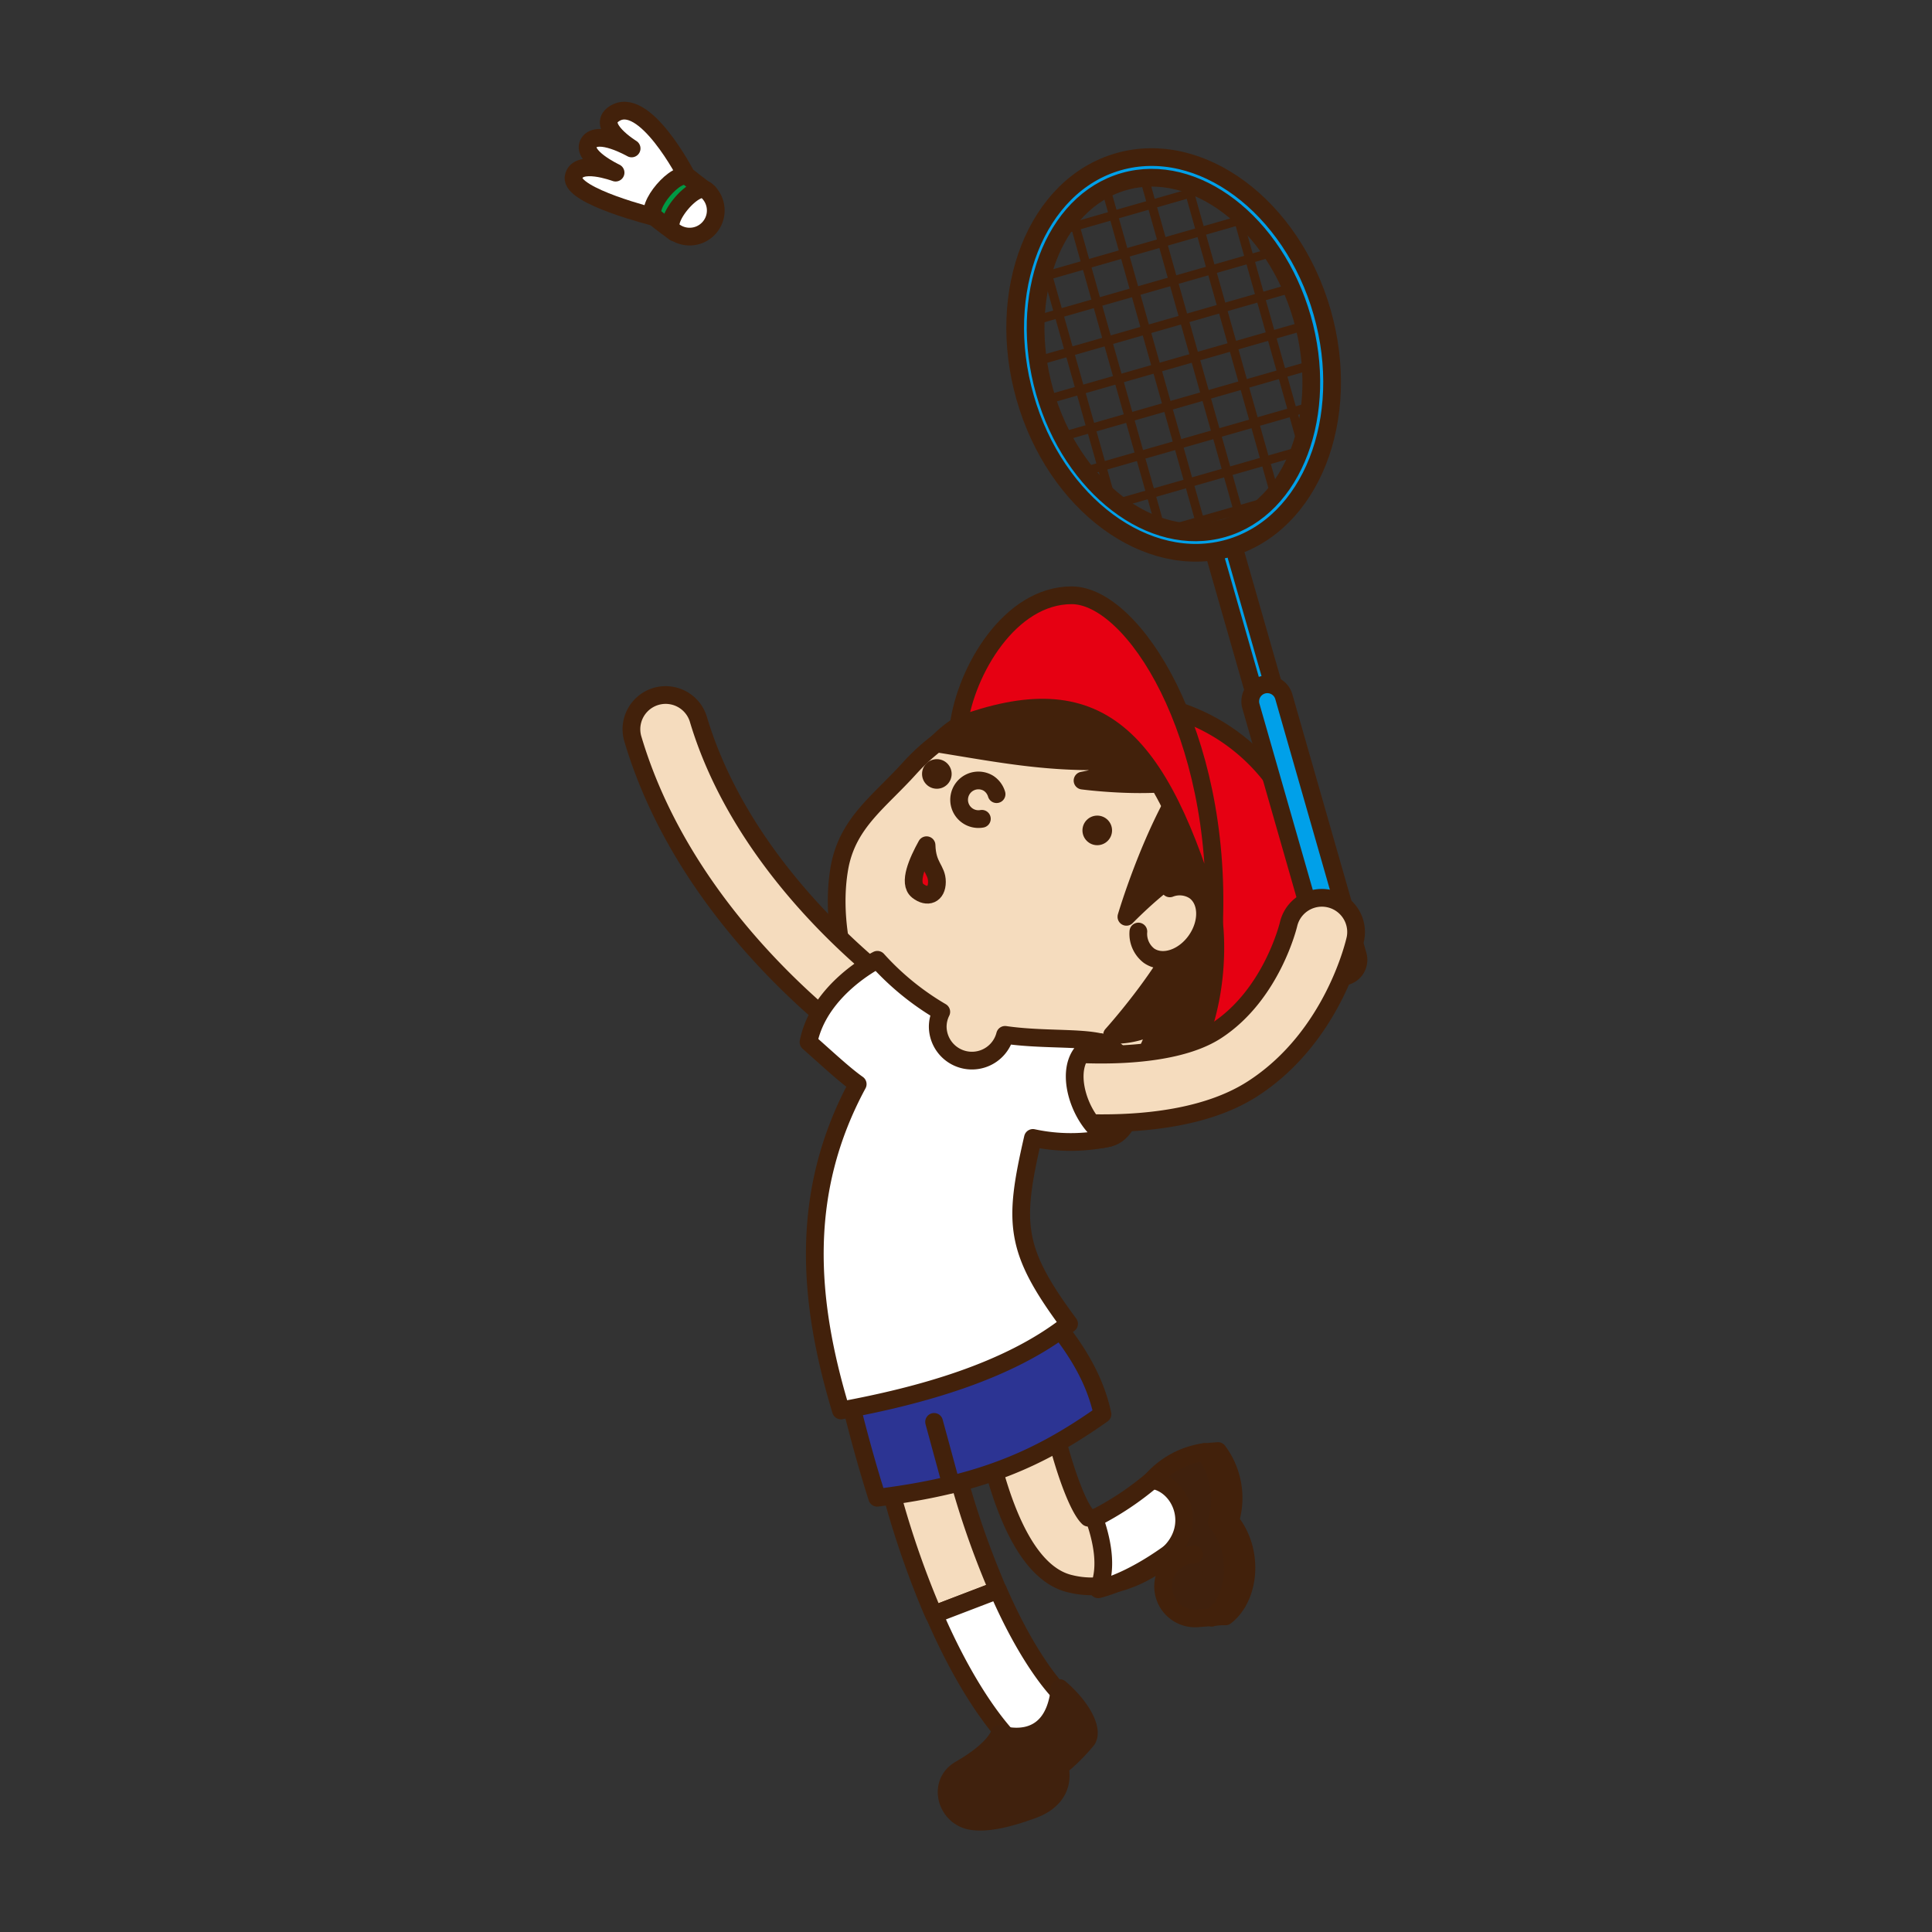 <svg id="レイヤー_1" data-name="レイヤー 1" xmlns="http://www.w3.org/2000/svg" xmlns:xlink="http://www.w3.org/1999/xlink" viewBox="0 0 218 218"><rect x="0" y="0" width="218" height="218" fill="#333333" stroke="none"/><defs><style>.cls-1,.cls-6{fill:none;}.cls-2,.cls-9{fill:#f5dcbe;}.cls-10,.cls-11,.cls-12,.cls-13,.cls-15,.cls-2,.cls-4,.cls-5,.cls-6,.cls-7,.cls-9{stroke:#42210b;}.cls-10,.cls-11,.cls-12,.cls-13,.cls-14,.cls-15,.cls-2,.cls-4,.cls-5,.cls-6,.cls-7,.cls-9{stroke-linecap:round;stroke-linejoin:round;}.cls-10,.cls-11,.cls-12,.cls-13,.cls-14,.cls-15,.cls-2,.cls-4,.cls-5,.cls-6,.cls-7{stroke-width:2px;}.cls-3,.cls-5{fill:#42210b;}.cls-4{fill:#e60012;}.cls-7{fill:#00a0e9;}.cls-8{clip-path:url(#clip-path);}.cls-10{fill:#736357;}.cls-11{fill:#fff;}.cls-12,.cls-14{fill:#40210d;}.cls-13{fill:#2c3493;}.cls-14{stroke:#40210d;}.cls-15{fill:#094;}</style><clipPath id="clip-path"><ellipse class="cls-1" cx="132.42" cy="40.06" rx="16.28" ry="21.51" transform="translate(-5.91 38.03) rotate(-15.99)"/></clipPath></defs><title>13-2-3 バドミントン</title><path class="cls-2" d="M137.2,118c-8.65,9.55-25.56,11.39-35.11,2.75-5.81-5.26-8.78-15.59-7.31-23.14,1-4.86,4.45-7.16,7.83-10.9A23.32,23.32,0,0,1,137.2,118Z"/><path class="cls-2" d="M110.79,92.39a2.18,2.18,0,1,1,.76-4,2.22,2.22,0,0,1,.9,1.22"/><circle class="cls-3" cx="123.81" cy="93.7" r="1.67"/><circle class="cls-3" cx="105.71" cy="87.33" r="1.67"/><path class="cls-4" d="M104.55,95.37c-1,1.81-2.1,4.27-1,5.14s2.17.44,2.17-1S104.62,97.79,104.55,95.37Z"/><path class="cls-5" d="M133.81,88.08c-4.78.92-11.66,0-11.66,0s4.27-.75,6.32-2.41c-8.86.79-15.23-.58-22.76-1.78,6.74-7.13,23.62-7.17,30.28.4,3.21,3.64,8.82,10.46,9.12,16.67.31,6.69-2.78,13.34-6.23,16.64a31.73,31.73,0,0,1-14.4,7.87s4.84-4.68,6.14-10a9.6,9.6,0,0,1-5.14,1.3s12.67-14,8.62-18.57c-1.87,0-7,5.25-7,5.25S129.75,94.43,133.81,88.08Z"/><path class="cls-4" d="M136.67,120.09a21.81,21.81,0,0,0-9.88-40.93,40.5,40.5,0,0,1,10.2,25s1.31,9.67-4,17.53h0Z"/><path class="cls-4" d="M108.17,81.86c15.64-5.83,22.6.84,28.82,22.31.83-21.41-9.12-37-16.07-37S109,75.65,108.17,81.86Z"/><path class="cls-6" d="M136.67,120.09,133,121.7A21.45,21.45,0,0,0,136.67,120.09Z"/><polygon class="cls-6" points="132.96 121.7 132.96 121.7 132.96 121.7 132.96 121.7"/><path class="cls-2" d="M132,100.24a3.06,3.06,0,0,1,2.76.27c1.53,1.06,1.62,3.57.21,5.59s-3.79,2.8-5.32,1.74a3.11,3.11,0,0,1-1.2-2.73"/><path class="cls-7" d="M137.76,60.84l13.6,47.46Z"/><path class="cls-7" d="M151.68,109.41a1.16,1.16,0,0,1-1.44-.79l-13.6-47.46a1.16,1.16,0,0,1,2.23-.64L152.47,108A1.16,1.16,0,0,1,151.68,109.41Z"/><line class="cls-7" x1="143" y1="79.14" x2="151.36" y2="108.3"/><path class="cls-7" d="M151.89,110.15a1.93,1.93,0,0,1-2.39-1.32l-8.35-29.15a1.93,1.93,0,0,1,3.71-1.07l8.35,29.16A1.92,1.92,0,0,1,151.89,110.15Z"/><g class="cls-8"><line class="cls-9" x1="109.73" y1="24.19" x2="143.26" y2="14.58"/><line class="cls-9" x1="110.96" y1="28.49" x2="144.5" y2="18.88"/><line class="cls-9" x1="112.2" y1="32.8" x2="145.73" y2="23.19"/><line class="cls-9" x1="113.43" y1="37.11" x2="146.97" y2="27.5"/><line class="cls-9" x1="114.67" y1="41.42" x2="148.2" y2="31.81"/><line class="cls-9" x1="115.9" y1="45.73" x2="149.44" y2="36.12"/><line class="cls-9" x1="117.14" y1="50.04" x2="150.67" y2="40.43"/><line class="cls-9" x1="118.37" y1="54.34" x2="151.91" y2="44.73"/><line class="cls-9" x1="119.61" y1="58.65" x2="153.14" y2="49.04"/><line class="cls-9" x1="120.84" y1="62.96" x2="154.38" y2="53.35"/><line class="cls-9" x1="123.28" y1="65.44" x2="110.75" y2="21.03"/><line class="cls-9" x1="127.6" y1="64.23" x2="115.06" y2="19.82"/><line class="cls-9" x1="131.91" y1="63.02" x2="119.38" y2="18.61"/><line class="cls-9" x1="136.23" y1="61.81" x2="123.69" y2="17.39"/><line class="cls-9" x1="140.54" y1="60.6" x2="128.01" y2="16.18"/><line class="cls-9" x1="144.86" y1="59.39" x2="132.32" y2="14.97"/><line class="cls-9" x1="149.17" y1="58.17" x2="136.64" y2="13.76"/><line class="cls-9" x1="153.49" y1="56.96" x2="140.95" y2="12.55"/></g><path class="cls-7" d="M138.67,61.85c-9.25,2.65-19.57-5-23-17s1.27-23.95,10.52-26.6,19.57,5,23,17S147.91,59.2,138.67,61.85ZM126.82,20.49c-8,2.3-12,13-8.94,23.74S130,61.93,138,59.63s12-13,8.93-23.74S134.83,18.2,126.82,20.49Z"/><path class="cls-10" d="M124.14,117.59c5.16,1.64,4.48,10,1,10.81s-4-.9-4-.9l-1-9.91Z"/><path class="cls-2" d="M124.4,126.74a56.1,56.1,0,0,1-8-.55,3.86,3.86,0,1,1,1.15-7.63h0c3.68.55,14.4,1.21,19.72-2.27,6.26-4.09,8.13-12,8.14-12.06a3.86,3.86,0,0,1,7.54,1.64c-.09.45-2.48,11-11.45,16.88C136.59,126,129.73,126.74,124.4,126.74Z"/><path class="cls-2" d="M101.47,120.26a3.86,3.86,0,0,1-2.09-.63c-.87-.56-21.44-14.1-28-36.35a3.86,3.86,0,0,1,7.4-2.19c5.78,19.46,24.65,32,24.84,32.07a3.86,3.86,0,0,1-2.11,7.1Z"/><path class="cls-2" d="M112.15,178.36a97.67,97.67,0,0,1-5.73-19,3.86,3.86,0,1,0-7.61,1.26A102.5,102.5,0,0,0,105,181.33c.12.29.24.56.37.84l7.21-2.76Z"/><path class="cls-11" d="M114.76,197.09a3.88,3.88,0,0,0,5.46-.42,3.85,3.85,0,0,0-.42-5.43s-3.41-3.13-7.19-11.83l-7.21,2.76C110,192.8,114.27,196.68,114.76,197.09Z"/><path class="cls-2" d="M123.2,179a10.15,10.15,0,0,1-2.58-.33c-5.84-1.5-8.75-12.11-10.16-20.74a3.86,3.86,0,0,1,7.62-1.25c1,6.4,3.26,13.19,4.72,14.57,1.92.3,4.12-1.57,4.58-2.07a3.86,3.86,0,1,1,5.67,5.24C131.32,176.29,127.57,179,123.2,179Z"/><path class="cls-11" d="M135.43,167.39a3.86,3.86,0,0,1-.42,5.43c-2.28,2-6.74,5.39-11.09,6.51,1.14-2.49.35-5.79-.44-8A33.5,33.5,0,0,0,130,167,3.85,3.85,0,0,1,135.43,167.39Z"/><path class="cls-12" d="M131.53,166.85a28.81,28.81,0,0,1,4.36-3l1.54-.12a8.83,8.83,0,0,1,1.38,7.87c2.81,3.46,2.2,8.71-.54,10.79a6.43,6.43,0,0,0-1.54.13s-.64-7.43-3.3-7.33C136.79,172,134.74,167.34,131.53,166.85Z"/><path class="cls-12" d="M130,167a9.76,9.76,0,0,1,5.9-3.16,8.83,8.83,0,0,1,1.38,7.87c2.81,3.46,2.2,8.71-.54,10.8-1.78-.35-1.24-7.34-4.84-7.21C135.25,172.13,133.21,167.46,130,167Z"/><path class="cls-12" d="M134.73,175.4a3.61,3.61,0,1,0,.57,7.19l1.43-.11a4.28,4.28,0,0,0,.8-.78"/><path class="cls-13" d="M95.44,156s1.49,6.6,3.54,13c11.78-1.46,18.37-4.45,25.42-9.43-.87-4-3-7.67-6.85-12A142.57,142.57,0,0,0,95.44,156Z"/><line class="cls-6" x1="105.4" y1="160.44" x2="107.32" y2="167.5"/><path class="cls-11" d="M116.55,128.4a20.2,20.2,0,0,0,8.54,0c-3.53-1.73-6-9.66-1-10.81-2.41-.55-6.71-.24-10.68-.82a3.86,3.86,0,0,1-7.6-.92,3.81,3.81,0,0,1,.4-1.68A30.27,30.27,0,0,1,99,108.3s-6.57,3.27-7.77,9.29c2.18,1.93,4.06,3.69,5.55,4.74-6.57,12.15-5.68,24.29-1.89,36.82,8.88-1.64,18.84-4.35,25.74-9.78C114.43,141,114.33,138.05,116.55,128.4Z"/><path class="cls-14" d="M119.58,190.48c2.52,2.16,3.8,4.68,3.09,5.81a20.78,20.78,0,0,1-3.11,3.09s1.08,3.34-3.09,4.84c-1.84.66-5,1.71-7.13,1.2-2.65-.65-3.58-4.29-1-5.77,4-2.3,4.43-4,4.43-4S118.84,197.82,119.58,190.48Z"/><path class="cls-11" d="M64.72,20c.36-2.16,4.74-.52,4.74-.52s-4-1.87-3-3.39,4.81.66,4.81.66-4.07-2.5-2-3.89c3.42-2.34,8.2,7,8.2,7l-3.55,4.65S64.36,22.15,64.72,20Z"/><path class="cls-15" d="M77.7,20c.57.48,2.27,1.74,2.27,1.74S78.6,23.48,78,24.15s-1.88,2.08-1.88,2.08-1.75-1.29-2.28-1.74C72.64,23.43,76.46,18.94,77.7,20Z"/><path class="cls-11" d="M79.72,21.5A2.94,2.94,0,0,1,75.91,26C74.67,24.94,78.48,20.45,79.72,21.5Z"/></svg>